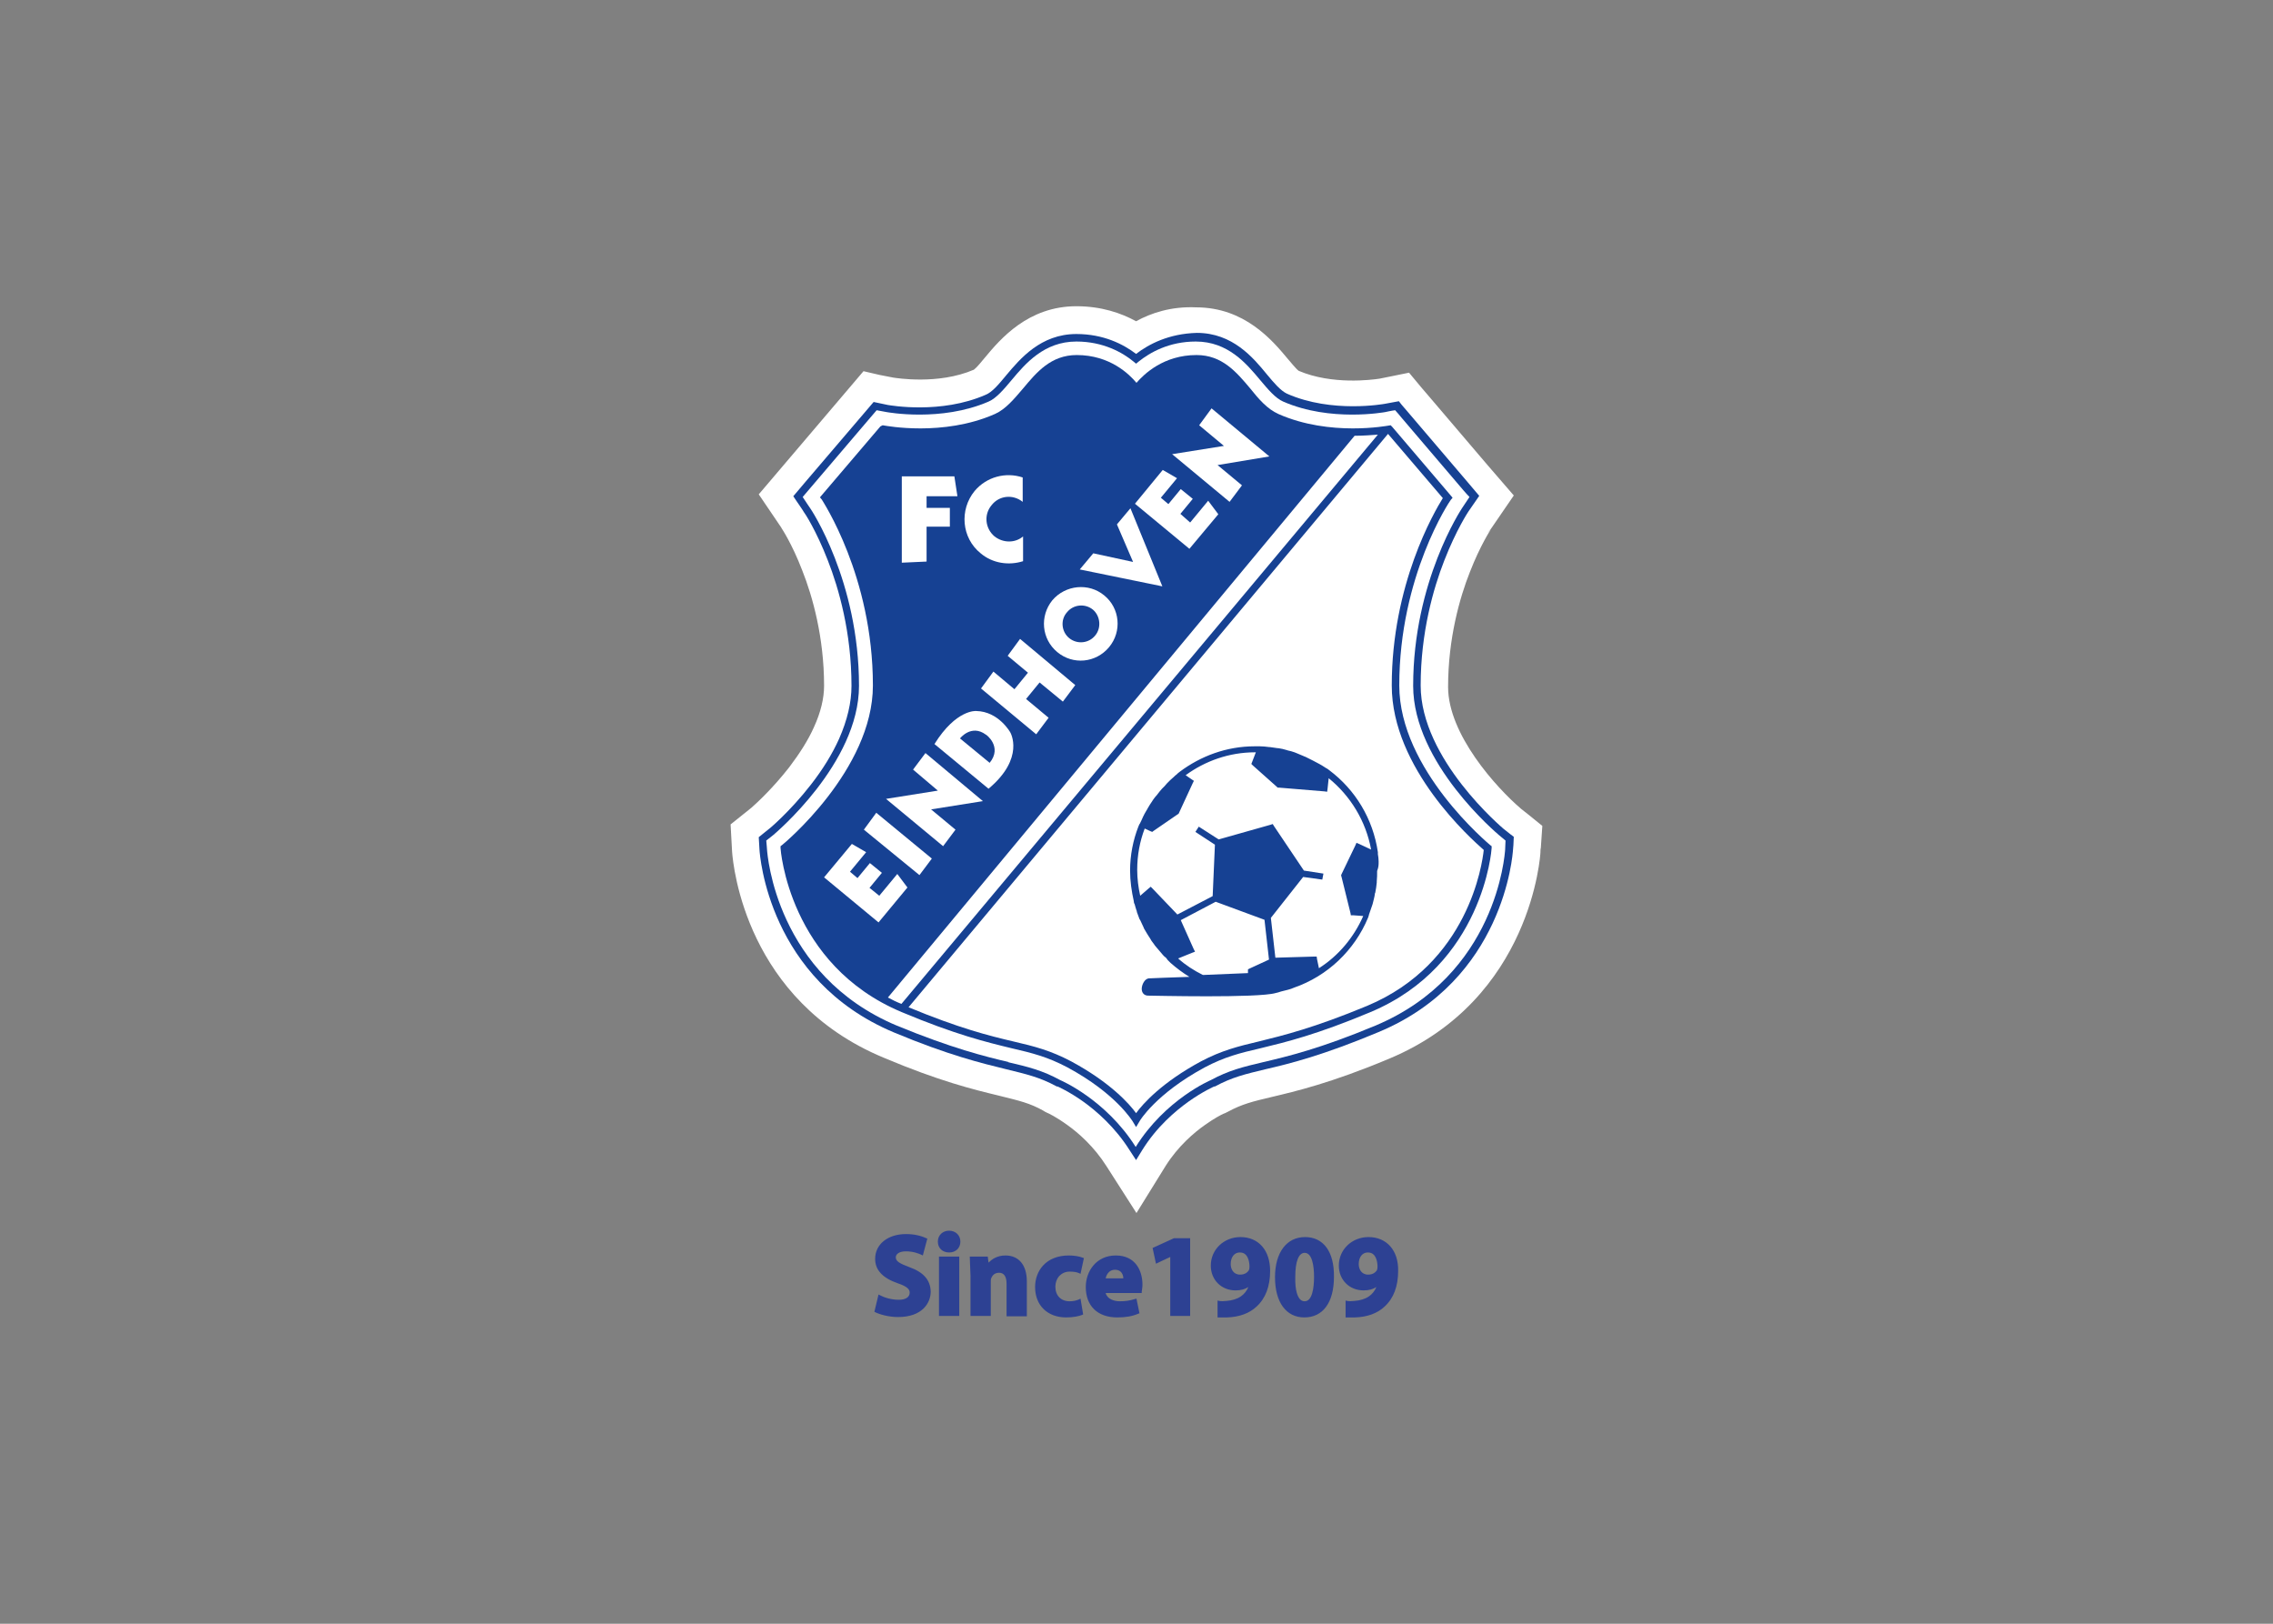 <svg clip-rule="evenodd" fill-rule="evenodd" stroke-linejoin="round" stroke-miterlimit="2" viewBox="0 0 560 400" xmlns="http://www.w3.org/2000/svg"><rect x="0" y="0" width="560" height="400" fill="#808080" stroke="none"/><g transform="matrix(.925 0 0 .925 147.53 68.316)"><g fill="#2d4193" fill-rule="nonzero"><path d="m82.6 264c-2.7-1-3.8-1.6-3.8-3 0-1 1-2 3-2s3.5.6 4.3 1l1-3.8c-1.2-.6-2.9-1-5.3-1-4.9 0-7.8 2.7-7.8 6.2 0 3 2.3 5 5.7 6.2 2.5.9 3.5 1.6 3.5 2.9 0 1.4-1.1 2.3-3.3 2.3-2 0-4-.6-5.2-1.3l-1 3.8c1.2.6 3.5 1.3 5.9 1.3 5.7 0 8.3-3 8.3-6.4.1-3-1.6-4.9-5.3-6.2zm10.7-9.7c-1.6 0-2.6 1.1-2.6 2.5s1 2.5 2.6 2.5 2.6-1.1 2.6-2.5c0-1.5-1-2.5-2.6-2.5zm-2.3 22h4.7v-15h-4.7zm17.3-15.4c-2.5 0-4 1.4-4.6 2.4h-.1l-.2-2.1h-4.1c.1 1.4.1 2.9.1 4.8v10.2h4.7v-8.7c0-.4 0-.9.2-1.2.3-.9 1.1-1.8 2.4-1.8 1.7 0 2.4 1.3 2.4 3.3v8.3h4.7v-8.9c-.1-4.3-2.4-6.3-5.5-6.3zm17.1 3.6c1.2 0 2.1.2 2.6.5l.7-3.5c-1-.4-2.3-.6-3.6-.6-5.6 0-8.6 3.6-8.6 8 0 4.7 3.1 7.7 8 7.7 1.8 0 3.4-.3 4.2-.7l-.6-3.4c-.7.3-1.6.5-2.7.5-2.3 0-4.1-1.5-4.1-4.2 0-2.6 1.6-4.3 4.1-4.3zm12.3-3.7c-5.2 0-7.6 4.2-7.6 8 0 4.7 2.9 7.7 8 7.7 2 0 3.9-.3 5.4-1l-.6-3.2c-1.3.4-2.6.6-4.2.6-2.2 0-4.1-.9-4.2-2.9h9.7c.1-.4.2-1.1.2-1.9 0-3.5-1.8-7.3-6.7-7.3zm-3.2 6.2c.1-1.2.9-3 2.9-3 2.1 0 2.6 1.9 2.6 3zm13.4-8.3.8 3.5 3.8-1.8h.1v15.8h4.5v-20h-3.8zm23-2.8c-4.4 0-7.5 3.3-7.5 7.2s2.8 6.2 6.2 6.2c1.8 0 3.1-.5 4.1-1.4h.1c-.3 1.5-1.2 2.8-2.5 3.7-1.1.7-2.5 1.2-4 1.2-.9.1-1.4.1-2 0v3.7c.6 0 1.4.1 2.1 0 3.1-.1 5.8-1 7.7-2.8 2.2-2 3.5-5 3.5-9.2-.2-4.6-2.6-8.6-7.7-8.6zm2.5 8.9c-.5.7-1.3 1.3-2.6 1.3-1.9 0-2.8-1.5-2.8-3.2 0-2.1 1.2-3.5 2.7-3.5 2.1 0 3 2.1 2.9 4.2.1.5 0 .8-.2 1.2zm14.7-8.9c-5.2 0-7.6 4.6-7.6 10.4 0 5.7 2.3 10.3 7.5 10.3 5 0 7.5-4.3 7.5-10.4 0-5.5-2.1-10.3-7.4-10.3zm-.1 17.2c-1.8 0-2.9-2.2-2.9-6.8 0-4.5 1.1-6.8 2.9-6.8 1.9 0 2.8 2.3 2.8 6.8s-1 6.8-2.8 6.8zm17-17.2c-4.4 0-7.5 3.3-7.5 7.2s2.8 6.2 6.2 6.2c1.8 0 3.1-.5 4.1-1.4h.1c-.3 1.5-1.2 2.8-2.5 3.7-1.1.7-2.5 1.2-4 1.2-.9.1-1.4.1-2 0v3.7c.6 0 1.4.1 2.1 0 3.1-.1 5.8-1 7.7-2.8 2.2-2 3.5-5 3.5-9.2-.1-4.6-2.5-8.6-7.7-8.6zm2.6 8.9c-.5.7-1.3 1.3-2.6 1.3-1.9 0-2.8-1.5-2.8-3.2 0-2.1 1.2-3.5 2.7-3.5 2.1 0 3 2.1 2.9 4.2 0 .5 0 .8-.2 1.2z"/><path d="m82.7 263.6c-2.7-1-3.6-1.6-3.6-2.6 0-.8.8-1.6 2.7-1.6 2 0 3.4.6 4.1.9l.4.2 1.2-4.5-.3-.1c-1.5-.7-3.3-1.1-5.4-1.1-4.8 0-8.2 2.7-8.2 6.6 0 3 2 5.1 6 6.5 2.7.9 3.2 1.7 3.2 2.5 0 1.2-1.1 1.9-2.9 1.9-2 0-3.9-.6-5-1.2l-.4-.2-1.1 4.6.2.1c1.2.6 3.6 1.3 6.1 1.3 6.4 0 8.7-3.7 8.7-6.8-.1-3-1.8-5.1-5.7-6.5zm-3.1 12.6c-2.2 0-4.3-.6-5.4-1.1.1-.4.6-2.5.8-3.1.9.4 2.7 1.1 5 1.1s3.7-1 3.7-2.6-1.4-2.4-3.7-3.2c-3.7-1.3-5.5-3.2-5.5-5.8 0-3.5 3-5.8 7.5-5.8 1.9 0 3.5.3 4.8.9-.1.5-.7 2.4-.8 3-.9-.4-2.3-.8-4.1-.8-2.3 0-3.4 1.2-3.4 2.4 0 1.6 1.5 2.3 4.1 3.3 3.5 1.3 5.1 3.1 5.1 5.9-.1 2.7-2.2 5.8-8.1 5.8zm13.7-22.3c-1.7 0-3 1.2-3 2.9s1.2 2.9 3 2.9 3-1.2 3-2.9-1.3-2.9-3-2.9zm0 5c-1.3 0-2.2-.9-2.2-2.1 0-1.3.9-2.1 2.3-2.1 1.3 0 2.2.8 2.2 2.1 0 1.2-1 2.1-2.3 2.1zm-2.7 17.7h5.4v-15.8h-5.4zm.7-15h3.9v14.3h-3.9zm17-1.1c-2.3 0-3.7 1.1-4.5 1.9-.1-.6-.2-1.6-.2-1.6h-4.8l.2 5.2v10.6h5.4v-9c0-.5 0-.8.1-1 .2-.5.7-1.5 2.1-1.5 1.3 0 2 1 2 2.9v8.7h5.4v-9.3c0-4.3-2.1-6.9-5.7-6.9zm5 15.4h-3.9v-8c0-3.2-1.7-3.6-2.7-3.6-1.2 0-2.3.7-2.7 2-.1.3-.2.7-.2 1.3v8.3h-3.9v-9.9s-.1-3.8-.1-4.4h3.4c0 .5.2 2.1.2 2.1h.6l.1-.2c.3-.5 1.6-2.3 4.3-2.3 3.2 0 5 2.2 5 6.1-.1.1-.1 7.9-.1 8.6zm12.1-11.1c1 0 1.8.1 2.5.4l.4.2.9-4.2-.3-.1c-1-.4-2.4-.6-3.7-.6-6.2 0-9 4.2-9 8.4 0 4.9 3.3 8.1 8.3 8.1 1.7 0 3.4-.3 4.3-.7l.2-.1-.7-4.2-.4.2c-.7.3-1.5.5-2.5.5-2.3 0-3.8-1.5-3.8-3.9 0-1.1.4-2.1 1-2.8.8-.8 1.7-1.2 2.8-1.2zm-4.4 3.9c0 2.8 1.8 4.6 4.5 4.6.9 0 1.7-.1 2.4-.4.1.6.4 2.3.4 2.7-.9.4-2.3.6-3.8.6-4.7 0-7.6-2.8-7.6-7.4s3.2-7.6 8.2-7.6c1.1 0 2.2.2 3.1.5-.1.5-.5 2.2-.6 2.7-.7-.2-1.4-.4-2.3-.4-1.3 0-2.4.4-3.2 1.2-.7 1-1.1 2.2-1.1 3.5zm16.7-8.2c-5.2 0-8 4.2-8 8.4 0 5 3.1 8.1 8.4 8.1 2.2 0 4-.3 5.6-1l.3-.1-.8-3.9-.4.1c-1.3.4-2.5.6-4 .6-1.6 0-3.4-.6-3.8-2.2h9.6v-.3c0-.3.2-1.1.2-1.9 0-3.8-1.9-7.8-7.1-7.8zm6.2 9.4h-9.8v.4c.2 2 2 3.2 4.6 3.2 1.4 0 2.7-.2 3.9-.6l.5 2.5c-1.4.5-3.1.8-5 .8-4.8 0-7.7-2.7-7.7-7.3 0-3.7 2.3-7.7 7.2-7.7 4.7 0 6.3 3.7 6.3 7.1.1.7.1 1.2 0 1.6zm-6.5-6.3c-2.3 0-3.2 2.1-3.3 3.4v.4h6.3v-.4c0-1.7-.9-3.4-3-3.4zm-2.4 3c.2-1 .9-2.3 2.5-2.3 1.8 0 2.2 1.5 2.2 2.3zm12.5-8.1.9 4.2s3.1-1.5 3.8-1.8v15.7h5.3v-20.7h-4.3zm9.2-2v19.4h-3.8v-16.1l-.6.2s-2.7 1.3-3.4 1.6c-.1-.6-.5-2.4-.6-2.8.5-.2 4.8-2.2 5-2.3zm14.2-.9c-4.4 0-7.9 3.3-7.9 7.6 0 3.8 2.8 6.6 6.6 6.6 1.4 0 2.5-.3 3.4-.9-.4 1-1.1 1.9-2 2.5-1 .7-2.4 1.1-3.8 1.2-.9.1-1.4.1-2 0l-.4-.1v4.5h2.5c3.3-.1 6-1.1 7.9-2.9 2.4-2.2 3.6-5.4 3.6-9.5 0-5.5-3.1-9-7.9-9zm3.8 17.9c-1.8 1.7-4.3 2.6-7.5 2.7h-1.7v-2.9h1.7c1.5-.1 3-.5 4.2-1.3 1.4-.9 2.3-2.3 2.7-3.9l.3-1.2-1 .9c-.9.9-2.1 1.3-3.8 1.3-3.4 0-5.9-2.4-5.9-5.9 0-3.8 3.2-6.8 7.2-6.8 5.3 0 7.2 4.3 7.2 8.2 0 3.8-1.2 6.8-3.4 8.9zm-4-14.5c-1.8 0-3.1 1.6-3.1 3.9 0 2.1 1.3 3.6 3.2 3.6 1.7 0 2.6-.9 3-1.5.2-.4.3-.7.3-1.4 0-1.6-.4-2.9-1.2-3.7-.6-.6-1.3-.9-2.2-.9zm2.6 4.5c0 .6-.1.8-.2 1-.3.4-.9 1.1-2.3 1.1-1.8 0-2.5-1.5-2.5-2.8 0-1.9 1-3.1 2.4-3.1.7 0 1.2.2 1.6.6.6.6 1 1.8 1 3.1zm14.8-7.9c-4.9 0-8 4.1-8 10.7 0 6.7 3 10.7 7.8 10.7 5 0 7.9-4 7.9-10.8.1-6.7-2.8-10.6-7.7-10.6zm-.1 20.6c-4.5 0-7.1-3.7-7.1-9.9 0-6.3 2.7-10 7.2-10 4.4 0 7.1 3.7 7.1 9.9 0 6.4-2.6 10-7.2 10zm0-17.1c-1.2 0-3.2.9-3.2 7.1 0 3.2.5 5.4 1.6 6.5.5.5 1 .7 1.7.7 2.1 0 3.2-2.4 3.2-7.2-.1-4.7-1.2-7.1-3.3-7.1zm0 13.6c-.5 0-.9-.2-1.2-.5-.6-.6-1.4-2.2-1.3-6 0-4.1.9-6.4 2.5-6.4 2 0 2.5 3.5 2.5 6.4 0 3-.5 6.5-2.5 6.5zm17-17.1c-4.4 0-7.9 3.3-7.9 7.6 0 3.8 2.8 6.6 6.6 6.6 1.4 0 2.5-.3 3.4-.9-.4 1-1.1 1.9-2 2.5-1 .7-2.4 1.1-3.8 1.2-.9.1-1.4.1-2 0l-.4-.1v4.5h2.5c3.3-.1 6-1.1 7.9-2.9 2.4-2.2 3.6-5.4 3.6-9.5.1-5.5-3.1-9-7.9-9zm3.9 17.9c-1.8 1.7-4.3 2.6-7.5 2.7h-1.7v-2.9h1.7c1.5-.1 3-.5 4.2-1.3 1.4-.9 2.3-2.3 2.7-3.9l.3-1.2-1 .9c-.9.9-2.1 1.3-3.8 1.3-3.4 0-5.8-2.4-5.8-5.9 0-3.8 3.2-6.8 7.2-6.8 5.3 0 7.2 4.3 7.2 8.2-.2 3.8-1.3 6.8-3.5 8.9zm-4-14.5c-1.8 0-3.1 1.6-3.1 3.9 0 2.1 1.3 3.6 3.2 3.6 1.7 0 2.6-.9 3-1.5.2-.4.3-.7.3-1.4 0-1.6-.4-2.9-1.2-3.7-.7-.6-1.4-.9-2.2-.9zm2.5 4.5c0 .6-.1.8-.2 1-.3.4-.9 1.1-2.3 1.1-1.8 0-2.5-1.5-2.5-2.8 0-1.9 1-3.1 2.4-3.1.7 0 1.2.2 1.6.6.6.6 1 1.8 1 3.1z"/></g><g><path d="m143.1 11.7c-4-2.2-9.3-4-15.9-4-12.9 0-20.3 8.8-24.3 13.6-.9 1.1-2.3 2.8-3 3.3-9.5 4.1-20.8 2.2-21.5 2.1-.6-.1-1.6-.3-3.6-.7l-4.3-1-27.9 32.8 4 5.9 2.1 3.1-.1-.1s2.8 4.1 5.6 11.4c2.7 6.8 5.8 17.7 5.8 30.7 0 3.3-.9 7.1-2.7 11-1.5 3.4-3.8 7-6.6 10.7-4.3 5.5-8.5 9.4-10.1 10.8-.1.1-5.5 4.4-5.5 4.4l.4 7.3c.3 4 3.8 39.6 40.3 54.8 14.9 6.3 24 8.5 30.6 10.1l.4.1c5.2 1.3 8 1.9 11.7 4l.3.2.6.3c.3.1 2.4 1.1 5.3 3.2 3 2.1 7.2 5.8 10.5 11l8 12.5 7.8-12.6c3.3-5.2 7.5-8.8 10.5-10.9 2.4-1.7 4.3-2.7 5-3 .1 0 .3-.1.3-.1l.8-.4c3.7-2 6.5-2.7 11.6-3.9 6.3-1.5 15.8-3.7 31.3-10.2 38.1-15.9 40.3-54.6 40.3-55 0 0 0-1 .1-1.1 0-.1.4-5.9.4-5.9l-3.7-3-1.9-1.5c-6.7-5.7-19.5-19.9-19.5-32.5 0-12.9 3.1-23.8 5.8-30.6 2.8-7.2 5.6-11.4 5.6-11.4s-.7.7-1.2 1.2l1.2-1.3 6.1-8.9-7-8.1-15.6-18.3s-1.7-2-1.8-2.1-3.5-4.2-3.5-4.2-5.3 1.1-5.4 1.1-2.5.5-2.5.5c-2 .3-12.6 1.7-21.5-2.1-.7-.5-2.2-2.4-3-3.3-4-4.8-11.4-13.6-24.3-13.6-6.6-.3-12 1.5-16 3.7zm-19.7 196.6c.3 0 .6.1.6.1.1 0 .5.2.9.4-.5-.2-1-.4-1.5-.5zm39.4 0c-.5.1-1 .3-1.6.5.5-.2 1-.4 1-.4 0-.1.3-.1.6-.1zm1.2 14.6h-.2zm45.6-181.7s.3 0 .5-.1l-1 .1z" fill="#fff"/><path d="m143.1 20.4c-3.4-2.6-8.7-5.3-15.9-5.3-9.5 0-15 6.6-18.7 11-1.9 2.3-3.7 4.5-5.5 5.2-11.9 5.2-25.3 2.8-26 2.7l-3.8-.8-18.1 21.2-3.3 3.9.8 1.2s2 2.9 2 3c.2.2 3.3 4.9 6.4 12.9 2.9 7.4 6.3 19.2 6.3 33.4 0 4.4-1.1 9.1-3.3 14.1-1.8 4-4.3 8.1-7.5 12.2-5.6 7.2-11.2 11.9-11.3 11.9l-2.6 2.1.2 3.4c.1 1.4 2.4 34.6 35.8 48.6 14.6 6.1 23.4 8.2 29.9 9.8 5.3 1.3 8.9 2.1 13.5 4.6h.2s3 1.3 6.8 4c3.5 2.5 8.5 6.8 12.4 13l1.7 2.6 1.6-2.6c3.9-6.3 8.9-10.5 12.4-13 3.8-2.7 6.8-4 6.8-4h.2c4.6-2.5 8.1-3.3 13.5-4.6 6.5-1.5 15.3-3.7 30.1-9.9 33.4-13.9 35.7-47.2 35.8-48.6l.1-1.2.1-2.2-.8-.6-1.9-1.5c-.2-.2-22.1-18.5-22.1-38.2 0-14.1 3.4-25.9 6.3-33.3 3.2-8.2 6.4-13 6.4-13l2.9-4.2-3.3-3.9-15.6-18.3-1.8-2.1-.7-.9-1.1.2-2.7.5c-.1 0-14 2.6-26-2.7-1.7-.8-3.5-2.9-5.4-5.2-3.6-4.4-9.1-11-18.6-11-7.5.2-12.8 3-16.2 5.6z" fill="#fff"/><path d="m109.2 209c-6.4-1.5-15.2-3.7-29.8-9.7-32.2-13.5-34.5-45.6-34.6-46.9 0 0-.1-1.5-.2-2.4l1.9-1.5c.2-.2 22.8-19 22.8-39.7 0-28-12.9-47.2-13-47.3 0 0-1.3-1.9-2-3 .6-.7 1.6-1.9 2.3-2.7l15.6-18.3s1.2-1.4 1.8-2.1l2.7.5c.1 0 14.4 2.7 27.1-2.8 2.1-.9 4.1-3.3 6.2-5.8 3.6-4.3 8.6-10.2 17.2-10.2 7.1 0 12.3 2.9 15.3 5.4l.6.5.6-.5c3.1-2.5 8.2-5.4 15.3-5.4 8.6 0 13.5 5.9 17.1 10.2 2.1 2.5 4.1 4.9 6.2 5.8 12.6 5.5 27 2.8 27.1 2.8 0 0 1.8-.4 2.7-.5.5.5 1.2 1.4 1.8 2.1l15.6 18.3s1.5 1.8 2.4 2.7l-2 3c-.1.2-13 19.4-13 47.3 0 20.7 22.6 39.5 22.8 39.7 0 0 1.2 1 1.8 1.5 0 .6-.1 1.7-.1 2.4-.1 1.4-2.3 33.4-34.6 46.9-14.6 6.1-23.4 8.2-29.8 9.7-5.5 1.3-9.2 2.2-14 4.8 0 0-12.1 5.1-20 17.8-8-12.7-20.1-17.8-20.1-17.8-4.8-2.6-8.4-3.5-14-4.8z" fill="#164193"/><path d="m143.1 20.4c-3.4-2.6-8.7-5.3-15.9-5.3-9.5 0-15 6.6-18.7 11-1.9 2.3-3.7 4.5-5.5 5.2-11.9 5.2-25.3 2.8-26 2.7l-3.8-.8-18.1 21.2-3.3 3.9.8 1.2s2 2.9 2 3c.2.2 3.3 4.9 6.4 12.9 2.9 7.4 6.3 19.2 6.3 33.4 0 4.4-1.1 9.1-3.3 14.1-1.8 4-4.3 8.1-7.5 12.2-5.6 7.2-11.2 11.9-11.3 11.9l-2.6 2.1.2 3.4c.1 1.4 2.4 34.6 35.8 48.6 14.6 6.1 23.4 8.2 29.9 9.8 5.3 1.3 8.9 2.1 13.5 4.6h.2s3 1.3 6.8 4c3.5 2.5 8.5 6.8 12.4 13l1.7 2.6 1.6-2.6c3.9-6.3 8.9-10.5 12.4-13 3.8-2.7 6.8-4 6.8-4h.2c4.6-2.5 8.1-3.3 13.5-4.6 6.5-1.5 15.3-3.7 30.1-9.9 33.4-13.9 35.7-47.2 35.8-48.6l.1-1.2.1-2.2-.8-.6-1.9-1.5c-.2-.2-22.1-18.5-22.1-38.2 0-14.1 3.4-25.9 6.3-33.3 3.2-8.2 6.4-13 6.4-13l2.9-4.2-3.3-3.9-15.6-18.3-1.8-2.1-.7-.9-1.1.2-2.7.5c-.1 0-14 2.6-26-2.7-1.7-.8-3.5-2.9-5.4-5.2-3.6-4.4-9.1-11-18.6-11-7.5.2-12.8 3-16.2 5.6z" fill="#fff"/><path d="m143.1 20.4c-3.4-2.6-8.7-5.3-15.9-5.3-9.5 0-15 6.6-18.7 11-1.9 2.3-3.7 4.5-5.5 5.2-11.9 5.2-25.3 2.8-26 2.7l-3.8-.8-18.1 21.2-3.3 3.9.8 1.2s2 2.9 2 3c.2.2 3.3 4.9 6.4 12.9 2.9 7.4 6.3 19.2 6.3 33.4 0 4.4-1.1 9.1-3.3 14.1-1.8 4-4.3 8.1-7.5 12.2-5.6 7.2-11.2 11.9-11.3 11.9l-2.6 2.1.2 3.4c.1 1.4 2.4 34.6 35.8 48.6 14.6 6.1 23.4 8.2 29.9 9.8 5.3 1.3 8.9 2.1 13.5 4.6h.2s3 1.3 6.8 4c3.5 2.5 8.5 6.8 12.4 13l1.7 2.6 1.6-2.6c3.9-6.3 8.9-10.5 12.4-13 3.8-2.7 6.8-4 6.8-4h.2c4.6-2.5 8.1-3.3 13.5-4.6 6.5-1.5 15.3-3.7 30.1-9.9 33.4-13.9 35.7-47.2 35.8-48.6l.1-1.2.1-2.2-.8-.6-1.9-1.5c-.2-.2-22.1-18.5-22.1-38.2 0-14.1 3.4-25.9 6.3-33.3 3.2-8.2 6.4-13 6.4-13l2.9-4.2-3.3-3.9-15.6-18.3-1.8-2.1-.7-.9-1.1.2-2.7.5c-.1 0-14 2.6-26-2.7-1.7-.8-3.5-2.9-5.4-5.2-3.6-4.4-9.1-11-18.6-11-7.5.2-12.8 3-16.2 5.6z" fill="#164193"/><path d="m109.2 209c-6.4-1.5-15.2-3.7-29.8-9.7-32.2-13.5-34.5-45.6-34.6-46.9 0 0-.1-1.5-.2-2.4l1.9-1.5c.2-.2 22.8-19 22.8-39.7 0-28-12.9-47.2-13-47.3 0 0-1.3-1.9-2-3 .6-.7 1.6-1.9 2.3-2.7l15.6-18.3s1.2-1.4 1.8-2.1l2.7.5c.1 0 14.4 2.7 27.1-2.8 2.1-.9 4.1-3.3 6.2-5.8 3.6-4.3 8.6-10.2 17.2-10.2 7.1 0 12.3 2.9 15.3 5.4l.6.5.6-.5c3.1-2.5 8.2-5.4 15.3-5.4 8.6 0 13.5 5.9 17.1 10.2 2.1 2.5 4.1 4.9 6.2 5.8 12.6 5.5 27 2.8 27.1 2.8 0 0 1.8-.4 2.7-.5.5.5 1.2 1.4 1.8 2.1l15.6 18.3s1.5 1.8 2.4 2.7l-2 3c-.1.2-13 19.4-13 47.3 0 20.7 22.6 39.5 22.8 39.7 0 0 1.2 1 1.8 1.5 0 .6-.1 1.7-.1 2.4-.1 1.4-2.3 33.4-34.6 46.9-14.6 6.1-23.4 8.2-29.8 9.7-5.5 1.3-9.2 2.2-14 4.8 0 0-12.1 5.1-20 17.8-8-12.7-20.1-17.8-20.1-17.8-4.8-2.6-8.4-3.5-14-4.8z" fill="#fff"/><path d="m237.4 151.2c-.2-.2-24.2-20-24.2-42.5 0-29.2 13.5-49.2 13.7-49.4l.5-.6-.5-.6-15.6-18.3-.4-.4-.6.1c-.2 0-15.5 3-29.3-3.1-2.9-1.3-5.2-3.9-7.5-6.8-3.7-4.4-7.5-8.9-14.3-8.9-8.8 0-14 5.1-16 7.4-1.9-2.3-7.1-7.4-15.9-7.4-6.9 0-10.7 4.6-14.3 8.9-2.4 2.8-4.6 5.5-7.5 6.8-13.8 6.1-29.1 3.1-29.3 3.1l-.6-.1-.6.3-15.6 18.3-.5.6.5.6c.1.3 13.6 20.3 13.6 49.5 0 22.5-23.9 42.3-24.2 42.5l-.4.3v.5c0 .3 2.2 31.1 32.3 43.7 14.3 6 22.6 8 29.2 9.6 5.6 1.3 9.6 2.3 14.9 5.1 13 7 17.3 14.3 17.4 14.4l.9 1.5.9-1.5c0-.1 4.4-7.4 17.4-14.4 5.3-2.8 9.3-3.8 14.9-5.1 6.6-1.6 14.9-3.6 29.2-9.6 30.1-12.6 32.3-43.4 32.3-43.7v-.5zm-36.1-109c2.5 0 4.6-.2 6.2-.3l-126.9 151.6c-1.3-.5-2.5-1.1-3.6-1.7zm3.4 151.8c-14.2 5.9-22.4 7.9-28.9 9.5-5.5 1.3-9.9 2.4-15.4 5.3-10.4 5.6-15.5 11.3-17.3 13.8-1.8-2.5-6.9-8.2-17.3-13.8-5.5-2.9-9.8-4-15.4-5.3-6.4-1.5-14.4-3.5-27.9-9.1l127.7-152.7 14.6 17.1c-2.3 3.7-13.6 23-13.6 49.9 0 22.1 21.2 40.9 24.5 43.8-.4 3.8-4.1 30.2-31 41.5z" fill="#164193"/><path d="m207.7 155.7v-.2c0-.6-.1-1.3-.2-1.9v-.5c-1.3-8.9-6-16.6-12.9-21.8l-.4-.3c-.1-.1-.3-.2-.5-.3-.4-.2-.7-.5-1.1-.7-.2-.1-.5-.3-.7-.4-.6-.3-1.1-.6-1.7-.9-.2-.1-.4-.2-.6-.3-.5-.2-.9-.5-1.4-.7-.2-.1-.4-.1-.5-.2-.6-.3-1.3-.5-1.9-.8-.2-.1-.3-.1-.5-.2-.6-.2-1.2-.4-1.8-.5-.1 0-.2-.1-.3-.1-.7-.2-1.4-.4-2.2-.5h-.2c-.7-.1-1.4-.2-2.1-.3h-.2c-.8-.1-1.6-.2-2.4-.2h-1.4c-7.5 0-14.4 2.6-20 6.8l-.5.4c-.1.1-.2.2-.3.3-.3.2-.5.4-.8.7s-.6.5-.9.8-.6.6-.9.9c-.2.2-.4.5-.6.7s-.5.5-.7.7-.4.5-.6.7c-.2.3-.5.6-.7.9-.2.2-.4.5-.6.7-.3.4-.6.8-.9 1.3-.1.2-.3.4-.4.6-.2.3-.4.7-.6 1-.1.2-.2.4-.4.7-.2.4-.5.8-.7 1.3-.1.1-.1.2-.2.4-.3.6-.5 1.2-.8 1.7 0 0 0 .1-.1.1l-.3.7c-1.4 3.6-2.2 7.6-2.2 11.7 0 2.8.4 5.5 1 8.2v.2l.1.3c0 .1 0 .1.1.2.2.6.3 1.2.5 1.7.1.1.1.3.1.4.2.6.5 1.3.7 1.9.1.1.1.2.2.3.2.5.5 1 .7 1.5.1.2.2.4.3.7.2.4.5.8.7 1.2.1.2.3.5.5.8.3.4.5.8.8 1.3.2.3.4.5.6.8s.4.6.6.8.4.5.6.7c.4.4.7.9 1.1 1.3.2.2.4.5.7.7s.5.5.7.8l.8.8c1.6 1.4 3.2 2.6 5 3.7-3.7.1-10.7.4-10.7.4-1.2 0-2 1.7-2 2.8s.7 1.8 1.7 1.8c1.2 0 29.3.7 34-.7.4-.1.9-.2 1.4-.4 1.2-.3 2.6-.6 3.4-1 9-3.1 16.2-10 19.8-18.7l.2-.6v-.1c.3-.9.6-1.7.9-2.6 0-.1.1-.2.1-.3.2-.9.5-1.8.6-2.7 0-.1 0-.2.1-.3.2-.9.3-1.8.4-2.7v-.3c.1-.9.1-1.9.1-2.8.4-1 .4-1.7.4-2.4zm-34.8 28.6v1l-12 .5c-2.4-1.2-4.6-2.6-6.6-4.4l3.7-1.5.8-.3-.4-.8-3.4-7.6 9.3-4.9 13 4.8 1.2 10.6-5.2 2.4zm29.6-33.4-.7-.3-.3.7-3.7 7.7-.1.3.1.3 2.4 9.7.1.6h.6l2.7.2c-2.5 5.7-6.6 10.6-11.8 13.9l-.5-2.4-.1-.7h-.7l-10.3.3-1.2-10.6 8.6-10.9 5.1.7.3-1.6-5.2-.8-8-11.9-.3-.5-.6.2-13.8 3.9-5.3-3.4-.9 1.4 5.2 3.4-.6 13.7-9.4 4.9-6.6-6.9-.5-.5-.6.5-2.2 1.9c-.5-2.2-.8-4.6-.8-6.9 0-3.9.7-7.6 2-11l1.5.7.5.2.4-.3 6.4-4.4.2-.1.1-.2 3.7-8 .3-.6-.6-.4-1.6-1.1c5.2-3.8 11.6-6.1 18.5-6.1h.2l-1 2.6-.2.5.4.4 6.4 5.7.2.2h.3l12.1 1 .8.1.1-.8.3-2.8c5.8 4.7 9.9 11.4 11.3 19z" fill="#164193"/><g fill="#fff" fill-rule="nonzero"><path d="m85.4 159.2 3.3-4.4-14.8-12.2-3.3 4.5zm4.9-22.5-13.8 2.2 15.2 12.6 3.3-4.4-6.5-5.4 13.8-2.2-15.3-12.8-3.3 4.4zm69.6-97.3 6.6 5.5-13.8 2.2 15.3 12.7 3.3-4.4-6.5-5.4 13.8-2.3-15.4-12.8zm-87.8 123.2 3.3-4-3.2-2.6-3.3 4-2-1.7 4.3-5.2-3.8-2.2-7.4 8.9 14.5 12 7.7-9.3-2.7-3.6-4.8 5.8zm82.8-99.6 3.3-4-3.2-2.6-3.3 4-2-1.7 4.3-5.2-3.8-2.2-7.4 9 14.5 12 7.7-9.2-2.7-3.6-4.8 5.8zm-40.6 42.3-3.6 4.4-5.6-4.7-3.3 4.5 14.7 12.2 3.3-4.4-6-5 3.6-4.4 6.2 5.1 3.3-4.4-14.7-12.3-3.3 4.5zm-24.9 19 14.4 11.9c9.8-8.2 5.8-15 5.8-15s-3.1-5.6-9.1-5.7c0 0-5.3-.5-11.1 8.8zm14.7 5-7.9-6.5s3-3.9 6.9-1c0-.1 4.5 3.2 1 7.5zm16.7-43.3c-3.4 4.2-2.9 10.3 1.3 13.8s10.3 2.9 13.8-1.3 2.9-10.4-1.3-13.8c-4.1-3.4-10.3-2.8-13.8 1.3zm11.4 9.4c-1.7 2.1-4.8 2.4-6.9.7s-2.4-4.9-.6-6.9c1.7-2.1 4.8-2.4 6.9-.7 2 1.7 2.3 4.9.6 6.9zm10.1-19.6-10.6-2.3-3.6 4.3 22 4.5-8.5-20.8-3.6 4.3z"/><path d="m95.5 58.2-.8-5.2h-14v23l6.6-.3v-9.3h6.2v-5h-6.2v-3.1h8.2zm17.4 1.6v-6.5c-4.5-1.5-9.6-.2-12.8 3.6-4.1 5-3.5 12.5 1.6 16.6 3.2 2.7 7.5 3.3 11.3 2.1v-6.6c-2.1 1.8-5.3 1.8-7.6 0-2.5-2.1-2.9-5.8-.8-8.3 2-2.6 5.7-3 8.3-.9z"/></g></g></g></svg>